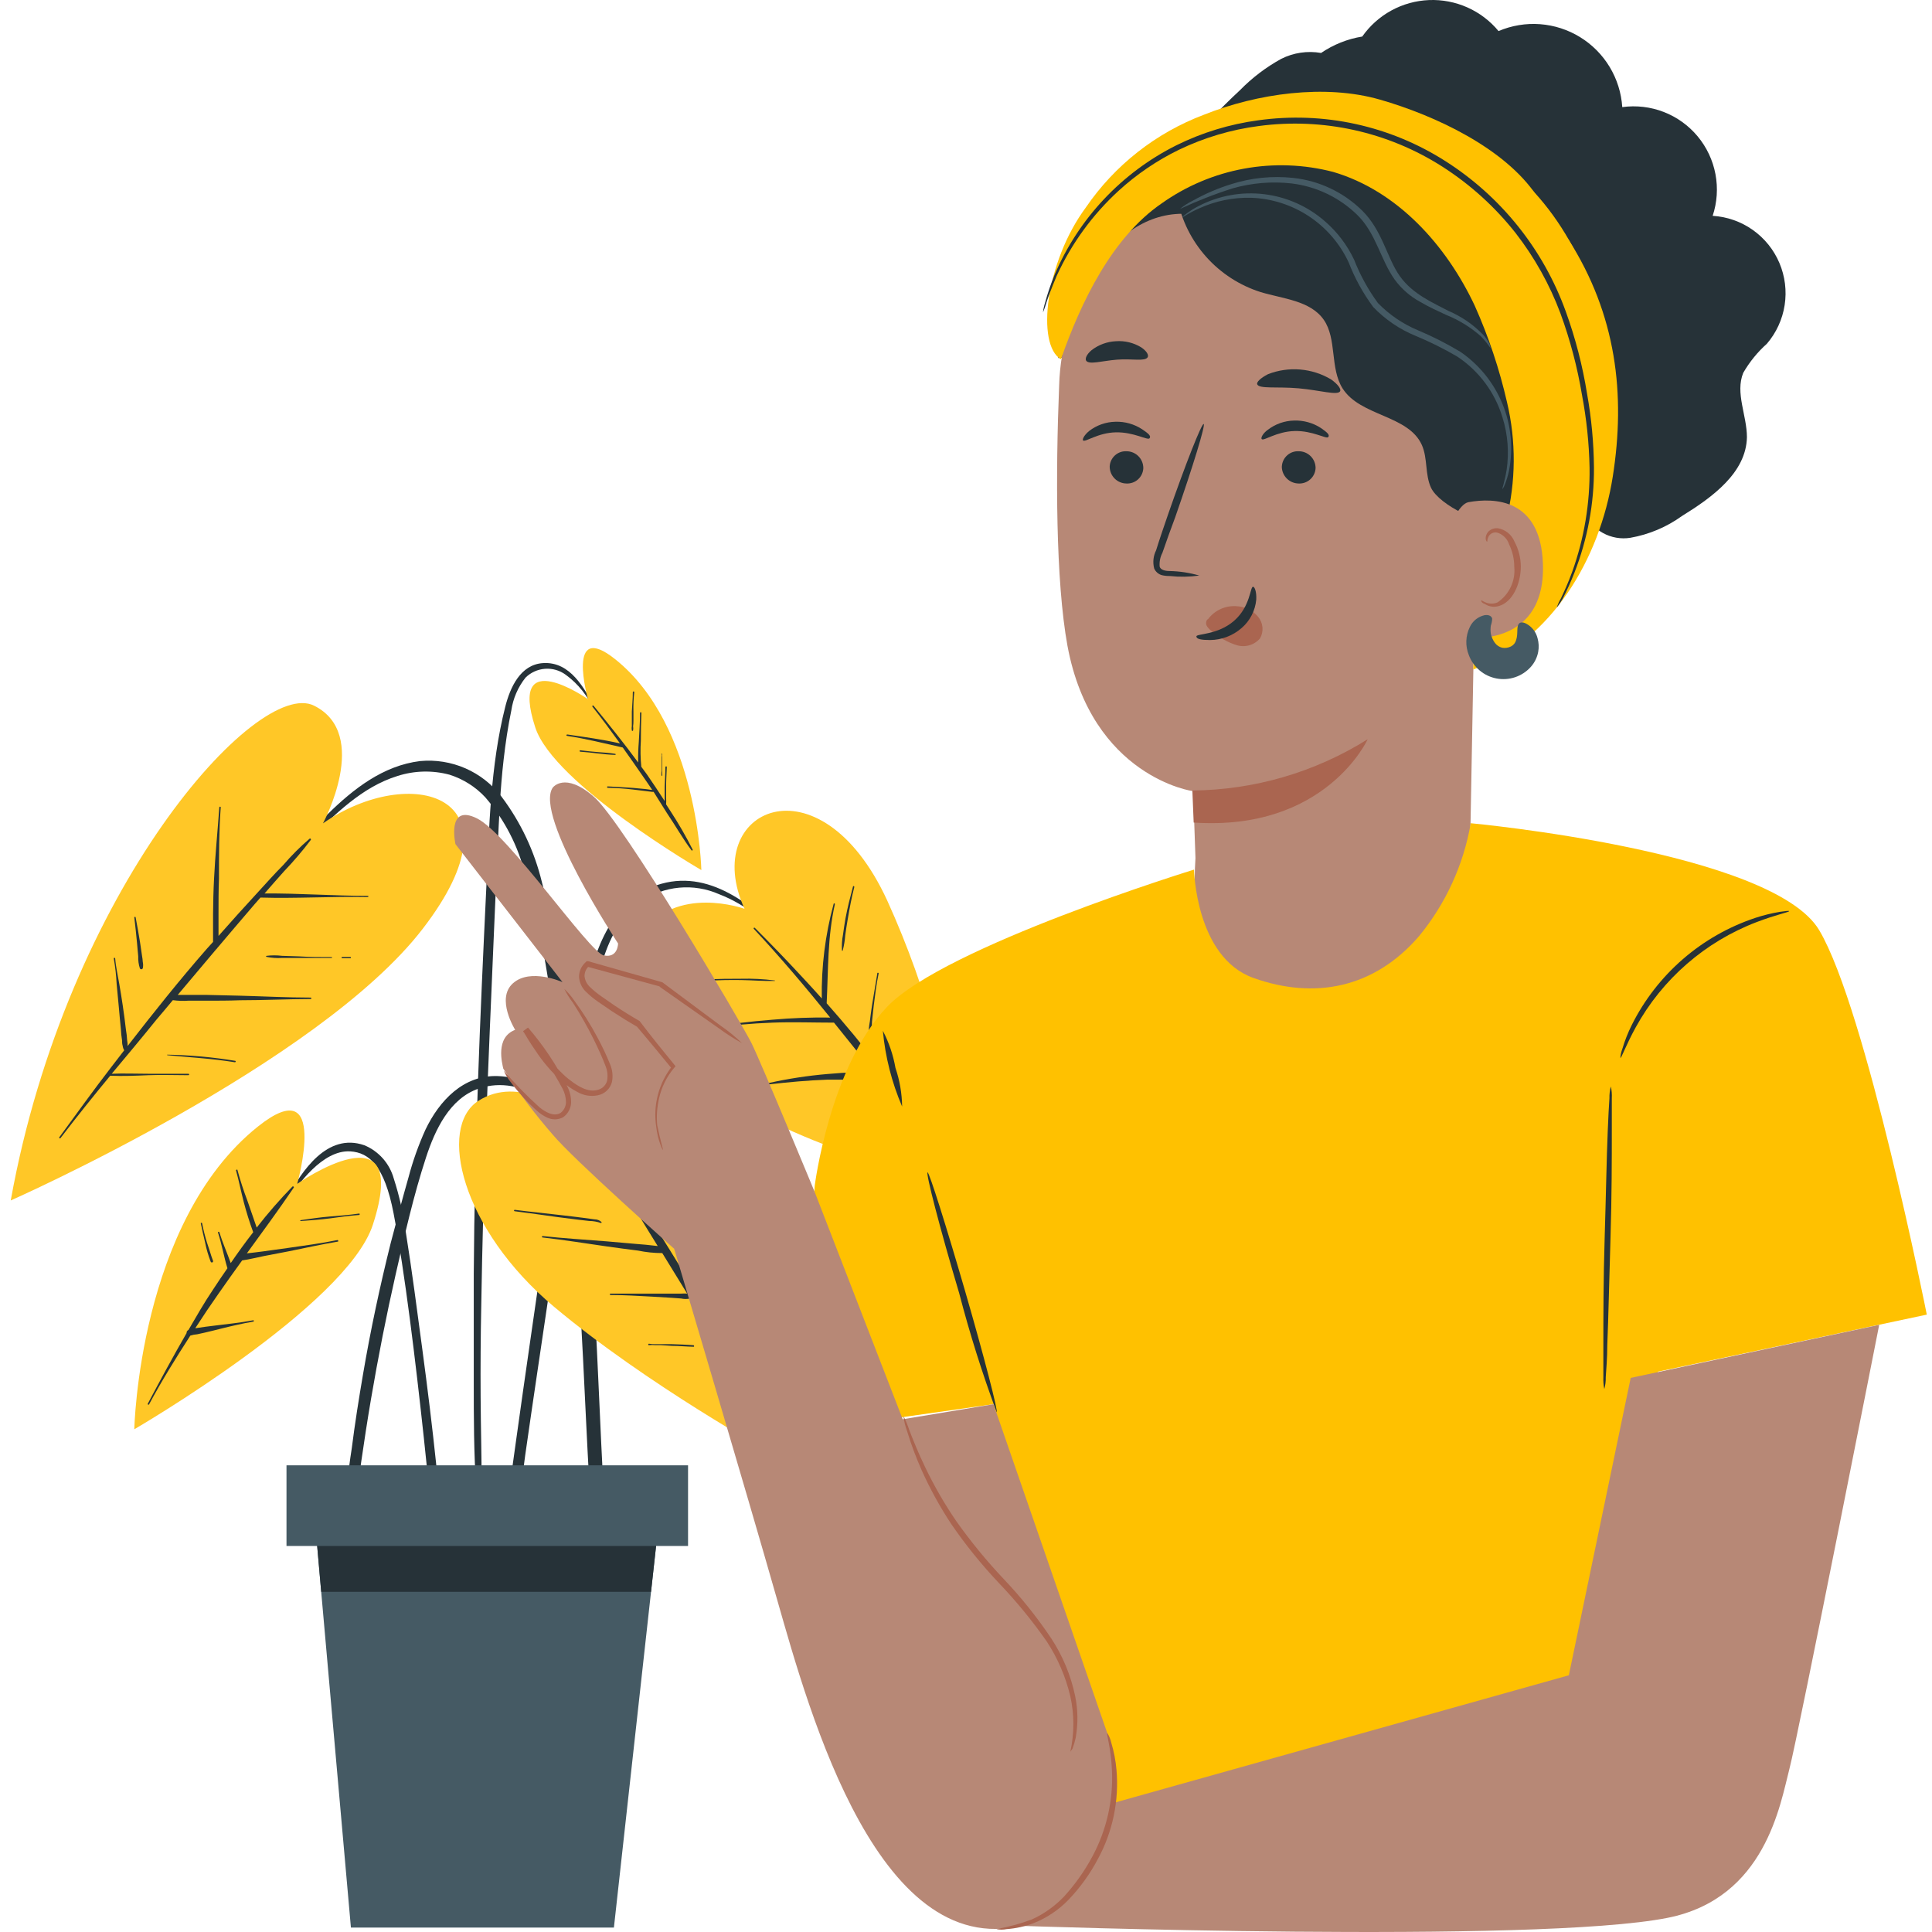 <svg width="180" height="180" viewBox="0 0 180 180" fill="none" xmlns="http://www.w3.org/2000/svg">
<path d="M73.688 87.83C70.53 84.738 66.448 80.998 61.628 82.336C57.081 83.591 55.344 88.545 54.529 92.676C53.482 97.995 52.667 103.373 51.828 108.734C50.988 114.095 50.166 119.54 49.392 124.984C48.949 128.043 48.514 131.104 48.087 134.169C47.871 135.698 47.664 137.227 47.447 138.757C47.231 140.286 46.99 141.757 46.907 143.279C46.913 143.379 46.954 143.474 47.023 143.546C47.092 143.619 47.184 143.665 47.284 143.676C47.384 143.687 47.484 143.662 47.567 143.606C47.651 143.55 47.711 143.466 47.738 143.37C48.32 140.818 48.57 138.158 48.935 135.565C49.301 132.972 49.692 130.354 50.074 127.752C50.833 122.576 51.606 117.401 52.393 112.225C53.181 107.05 53.984 101.877 54.803 96.707C55.51 92.327 55.834 86.882 59.724 83.99C60.776 83.265 61.996 82.823 63.268 82.703C64.539 82.584 65.82 82.792 66.989 83.308C69.549 84.281 71.594 86.118 73.588 87.93C73.663 87.988 73.763 87.888 73.688 87.83Z" fill="#263238"/>
<path d="M69.365 84.671C69.365 84.671 62.915 82.344 59.731 87.057C56.548 91.77 60.355 103.747 89.737 110.505C88.876 101.307 86.485 92.317 82.664 83.907C76.363 70.209 65.142 75.404 69.365 84.671Z" fill="#FFC727"/>
<path d="M88.051 108.568C87.602 107.746 87.108 106.95 86.571 106.182C86.081 105.426 85.582 104.678 85.083 103.922C84.701 103.356 84.319 102.8 83.928 102.259C83.956 102.119 83.975 101.978 83.986 101.835L84.086 101.079C84.152 100.522 84.236 99.974 84.319 99.417C84.402 98.86 84.493 98.319 84.593 97.754C84.663 97.166 84.794 96.587 84.984 96.025C84.984 95.934 84.859 95.892 84.85 96.025C84.779 96.334 84.684 96.637 84.568 96.931C84.493 97.181 84.435 97.43 84.368 97.679C84.227 98.236 84.086 98.793 83.961 99.342C83.837 99.89 83.753 100.372 83.662 100.896C83.62 101.145 83.579 101.403 83.546 101.653C83.022 100.904 82.49 100.165 81.941 99.442C80.379 97.38 78.725 95.402 77.021 93.474V93.424C77.17 90.332 77.096 87.281 77.785 84.239C77.785 84.156 77.677 84.114 77.661 84.239C76.886 87.102 76.517 90.059 76.564 93.025C75.948 92.335 75.333 91.662 74.702 90.988C73.272 89.442 71.815 87.93 70.33 86.45C70.324 86.444 70.316 86.438 70.308 86.434C70.3 86.431 70.292 86.429 70.283 86.428C70.265 86.427 70.247 86.434 70.234 86.446C70.221 86.458 70.213 86.475 70.212 86.493C70.211 86.511 70.218 86.528 70.23 86.541C72.724 89.201 75.059 91.978 77.345 94.803C75.553 94.778 73.761 94.845 71.975 95.003C69.981 95.153 68.002 95.41 66.024 95.685C65.941 95.685 65.966 95.826 66.024 95.809C67.994 95.528 69.978 95.351 71.967 95.277C73.887 95.203 75.791 95.277 77.702 95.277C78.941 96.815 80.196 98.361 81.376 99.915H79.747C78.858 99.915 77.96 99.99 77.071 100.065C75.248 100.221 73.437 100.499 71.651 100.896C71.634 100.896 71.617 100.903 71.604 100.916C71.592 100.928 71.585 100.945 71.585 100.963C71.585 100.98 71.592 100.997 71.604 101.01C71.617 101.022 71.634 101.029 71.651 101.029V101.029C73.455 100.821 75.259 100.655 77.079 100.589H81.027C81.276 100.619 81.528 100.596 81.767 100.522C82.565 101.547 83.354 102.575 84.136 103.606C84.759 104.437 85.374 105.268 85.981 106.099C86.588 106.931 87.153 107.886 87.843 108.684C87.858 108.712 87.884 108.732 87.914 108.741C87.945 108.749 87.977 108.746 88.005 108.73C88.032 108.715 88.053 108.689 88.061 108.659C88.07 108.628 88.066 108.596 88.051 108.568V108.568Z" fill="#263238"/>
<path d="M72.174 91.346C71.132 91.214 70.082 91.161 69.032 91.188C67.985 91.188 66.938 91.188 65.89 91.263C65.874 91.257 65.856 91.258 65.841 91.266C65.826 91.273 65.814 91.286 65.807 91.302C65.802 91.318 65.803 91.335 65.81 91.351C65.817 91.367 65.83 91.379 65.846 91.385C65.861 91.391 65.878 91.391 65.893 91.385C66.957 91.31 68.021 91.293 69.085 91.31C70.148 91.327 71.138 91.418 72.168 91.393C72.207 91.396 72.216 91.346 72.174 91.346Z" fill="#263238"/>
<path d="M81.401 93.715C81.526 92.709 81.651 91.703 81.858 90.714C81.865 90.698 81.864 90.679 81.857 90.663C81.849 90.647 81.836 90.635 81.819 90.629C81.803 90.622 81.784 90.623 81.769 90.63C81.752 90.638 81.74 90.651 81.734 90.668C81.728 90.683 81.728 90.699 81.734 90.714C81.584 91.695 81.393 92.676 81.243 93.665C81.169 94.163 81.102 94.654 81.044 95.153C80.957 95.616 80.915 96.086 80.919 96.557C80.919 96.641 81.069 96.649 81.094 96.557C81.186 96.097 81.236 95.63 81.243 95.161C81.293 94.662 81.343 94.189 81.401 93.715Z" fill="#263238"/>
<path d="M79.473 82.593C79.216 83.566 78.958 84.555 78.775 85.552C78.684 86.059 78.609 86.566 78.542 87.073C78.447 87.561 78.414 88.058 78.443 88.553C78.443 88.594 78.509 88.594 78.517 88.553C78.636 88.09 78.714 87.617 78.75 87.14C78.817 86.65 78.891 86.159 78.975 85.677C79.149 84.655 79.332 83.641 79.598 82.627C79.581 82.56 79.49 82.51 79.473 82.593Z" fill="#263238"/>
<path d="M41.204 142.19C41.044 140.338 40.864 138.49 40.664 136.646C40.282 132.98 39.833 129.331 39.343 125.682C38.852 122.033 38.387 118.401 37.805 114.777C37.584 113.084 37.208 111.415 36.683 109.79C36.49 109.1 36.143 108.463 35.668 107.928C35.192 107.392 34.602 106.972 33.94 106.698C30.482 105.501 28.122 109.092 26.75 111.627C26.709 111.702 26.825 111.76 26.866 111.693C27.698 110.488 30.017 107.113 32.635 107.271C34.405 107.379 35.818 108.626 36.666 113.031C38.769 123.995 40.672 146.279 40.897 147.7C41.013 148.473 41.562 148.44 41.562 147.609C41.578 145.822 41.346 144.002 41.204 142.19Z" fill="#263238"/>
<path d="M27.69 110.297C27.69 110.297 30.707 99.624 24.025 104.961C12.912 113.846 12.513 133.163 12.513 133.163C12.513 133.163 32.278 121.676 34.739 114.104C38.404 102.825 27.69 110.297 27.69 110.297Z" fill="#FFC727"/>
<path d="M31.43 115.534C29.875 115.849 28.304 116.057 26.733 116.282L24.514 116.589C24.015 116.664 23.508 116.706 23.001 116.772C24.473 114.744 25.96 112.724 27.365 110.654C27.423 110.571 27.299 110.488 27.24 110.555C26.062 111.764 24.952 113.037 23.916 114.37L23.059 111.893C22.698 110.945 22.384 109.98 22.12 109C22.12 108.917 21.971 109 21.987 109.042C22.262 110.014 22.453 111.012 22.71 111.993C22.968 112.973 23.251 113.879 23.591 114.802C22.86 115.741 22.17 116.697 21.497 117.678C21.156 116.714 20.732 115.775 20.433 114.794C20.426 114.78 20.413 114.769 20.399 114.763C20.384 114.757 20.368 114.756 20.353 114.761C20.338 114.766 20.325 114.776 20.317 114.79C20.309 114.804 20.306 114.82 20.308 114.835C20.666 115.916 20.849 117.046 21.189 118.16C20.732 118.825 20.275 119.482 19.843 120.155C19.012 121.385 18.297 122.649 17.557 123.912C17.5 123.935 17.453 123.976 17.421 124.028C17.39 124.081 17.376 124.142 17.382 124.203C16.136 126.364 14.947 128.558 13.775 130.769C13.77 130.777 13.766 130.786 13.764 130.795C13.762 130.804 13.762 130.814 13.764 130.823C13.766 130.832 13.77 130.841 13.776 130.848C13.781 130.856 13.789 130.862 13.797 130.867C13.805 130.871 13.814 130.874 13.823 130.875C13.832 130.876 13.842 130.875 13.851 130.872C13.86 130.869 13.868 130.865 13.875 130.858C13.882 130.852 13.888 130.844 13.891 130.836C15.063 128.65 16.385 126.522 17.732 124.436C17.942 124.368 18.159 124.326 18.38 124.311L19.061 124.161C19.577 124.045 20.084 123.912 20.591 123.787C21.588 123.538 22.586 123.305 23.6 123.131C23.683 123.131 23.65 122.989 23.6 123.006C22.403 123.23 21.198 123.363 19.992 123.505C19.419 123.571 18.854 123.646 18.28 123.737H18.197C18.912 122.629 19.632 121.56 20.358 120.529C21.081 119.482 21.821 118.459 22.561 117.429C23.242 117.337 23.924 117.154 24.605 117.021L26.899 116.581C28.429 116.273 29.95 115.933 31.488 115.675C31.546 115.65 31.513 115.517 31.43 115.534Z" fill="#263238"/>
<path d="M19.553 116.589C19.453 116.306 19.37 116.015 19.279 115.758C19.099 115.17 18.949 114.574 18.83 113.971C18.83 113.887 18.68 113.929 18.705 113.971C18.83 114.569 18.971 115.176 19.112 115.774C19.233 116.378 19.406 116.97 19.628 117.545C19.638 117.573 19.658 117.596 19.685 117.61C19.712 117.624 19.742 117.626 19.771 117.618C19.8 117.609 19.825 117.59 19.84 117.564C19.855 117.538 19.859 117.507 19.852 117.478V117.478C19.736 117.187 19.644 116.88 19.553 116.589Z" fill="#263238"/>
<path d="M33.45 113.065C32.553 113.198 31.638 113.264 30.732 113.339C29.826 113.414 28.92 113.547 28.014 113.68C28.003 113.68 27.993 113.684 27.985 113.692C27.977 113.7 27.973 113.71 27.973 113.721C27.973 113.733 27.977 113.743 27.985 113.751C27.993 113.759 28.003 113.763 28.014 113.763C28.928 113.697 29.834 113.63 30.741 113.514C31.646 113.397 32.544 113.256 33.45 113.198C33.542 113.19 33.533 113.048 33.45 113.065Z" fill="#263238"/>
<path d="M55.75 128.683C55.401 120.828 54.919 112.982 54.088 105.16C53.697 101.262 53.257 97.364 52.708 93.523C52.228 89.701 51.487 85.915 50.489 82.194C49.794 79.311 48.515 76.601 46.732 74.232C45.852 73.078 44.693 72.167 43.364 71.585C42.035 71.004 40.579 70.77 39.135 70.907C35.694 71.331 32.926 73.5 30.532 75.852C27.847 78.496 25.387 81.371 22.893 84.164L21.023 86.325C20.965 86.384 21.023 86.475 21.123 86.417C23.55 83.613 26.085 80.909 28.728 78.304C31.172 75.911 33.715 73.317 37.04 72.295C38.611 71.791 40.293 71.751 41.886 72.179C43.157 72.581 44.302 73.305 45.211 74.281C47.017 76.37 48.297 78.861 48.943 81.546C51.062 88.769 51.819 96.341 52.6 103.797C53.381 111.253 53.938 118.966 54.321 126.572C54.703 134.177 55.002 141.882 55.734 149.504C55.825 150.452 55.95 151.383 56.066 152.322C56.149 152.954 57.13 152.954 57.072 152.322C56.465 144.459 56.108 136.579 55.75 128.683Z" fill="#263238"/>
<path d="M30.092 76.709C30.092 76.709 34.58 68.397 29.261 65.745C23.941 63.094 6.22 82.884 1 111.843C1 111.843 29.66 99.167 39.384 86.533C49.109 73.899 38.138 71.115 30.092 76.709Z" fill="#FFC727"/>
<path d="M34.306 83.466C31.081 83.466 27.872 83.217 24.647 83.242C25.254 82.552 25.853 81.853 26.468 81.172C27.356 80.247 28.189 79.27 28.961 78.246C29.003 78.18 28.903 78.08 28.845 78.138C27.969 78.889 27.152 79.706 26.401 80.582C25.57 81.413 24.797 82.294 23.999 83.158C22.769 84.488 21.555 85.843 20.358 87.198V85.145C20.358 84.048 20.358 82.959 20.4 81.87C20.4 79.651 20.4 77.423 20.566 75.221C20.566 75.129 20.442 75.137 20.433 75.221C20.275 77.44 20.051 79.651 19.943 81.87C19.885 82.959 19.86 84.056 19.851 85.145V87.755L19.278 88.387C16.709 91.321 14.291 94.363 11.889 97.455C11.896 97.282 11.882 97.109 11.847 96.939C11.829 96.597 11.79 96.255 11.731 95.917C11.648 95.177 11.548 94.446 11.44 93.706C11.332 92.966 11.224 92.326 11.107 91.636C10.991 90.947 10.791 90.082 10.733 89.301C10.733 89.283 10.726 89.266 10.714 89.254C10.701 89.241 10.684 89.234 10.667 89.234C10.649 89.234 10.632 89.241 10.62 89.254C10.607 89.266 10.6 89.283 10.6 89.301C10.739 90.081 10.828 90.87 10.866 91.662L11.066 93.789C11.132 94.496 11.19 95.202 11.265 95.917C11.281 96.257 11.317 96.596 11.373 96.931C11.364 97.105 11.383 97.279 11.431 97.447C11.449 97.591 11.497 97.73 11.573 97.854L10.343 99.45C8.68 101.602 7.126 103.78 5.53 105.95C5.48 106.016 5.572 106.108 5.63 106.041C7.134 104.071 8.688 102.134 10.268 100.223C11.448 100.273 12.645 100.223 13.825 100.173C15.006 100.123 16.319 100.173 17.557 100.173C17.575 100.173 17.592 100.166 17.604 100.153C17.617 100.141 17.624 100.124 17.624 100.106C17.624 100.089 17.617 100.072 17.604 100.059C17.592 100.047 17.575 100.04 17.557 100.04H13.834C12.603 100.04 11.548 99.99 10.409 100.04C11.797 98.377 13.194 96.715 14.565 95.011C15.08 94.404 15.596 93.798 16.103 93.183C16.579 93.249 17.061 93.266 17.541 93.232H19.203C20.267 93.232 21.323 93.232 22.378 93.191C24.564 93.191 26.759 93.083 28.945 93.075C28.962 93.075 28.979 93.067 28.992 93.055C29.004 93.043 29.011 93.026 29.011 93.008C29.011 92.99 29.004 92.973 28.992 92.961C28.979 92.948 28.962 92.942 28.945 92.942C26.759 92.942 24.573 92.825 22.378 92.767L19.203 92.692H16.56C17.765 91.263 18.962 89.833 20.167 88.412C20.183 88.405 20.198 88.395 20.209 88.382C20.221 88.369 20.229 88.353 20.234 88.337C21.414 86.949 22.586 85.561 23.775 84.181L24.265 83.624C27.59 83.724 30.915 83.507 34.239 83.574C34.253 83.577 34.267 83.576 34.281 83.571C34.294 83.566 34.305 83.556 34.312 83.544C34.32 83.532 34.323 83.518 34.322 83.504C34.321 83.49 34.315 83.477 34.306 83.466Z" fill="#263238"/>
<path d="M32.66 89.16H31.878C31.863 89.16 31.848 89.166 31.837 89.177C31.826 89.188 31.82 89.203 31.82 89.218C31.82 89.234 31.826 89.248 31.837 89.259C31.848 89.27 31.863 89.276 31.878 89.276H32.66C32.667 89.272 32.674 89.266 32.68 89.26C32.685 89.253 32.689 89.245 32.692 89.236C32.694 89.228 32.695 89.219 32.694 89.21C32.693 89.202 32.69 89.193 32.686 89.186C32.68 89.175 32.671 89.166 32.66 89.16V89.16Z" fill="#263238"/>
<path d="M30.922 89.168C29.892 89.168 28.861 89.168 27.83 89.102L26.276 89.052C25.798 88.993 25.316 88.993 24.838 89.052C24.825 89.052 24.812 89.057 24.803 89.066C24.793 89.076 24.788 89.088 24.788 89.102C24.788 89.115 24.793 89.127 24.803 89.137C24.812 89.146 24.825 89.151 24.838 89.151C25.311 89.247 25.794 89.281 26.276 89.251H30.914C30.925 89.24 30.931 89.226 30.933 89.211C30.934 89.196 30.931 89.181 30.922 89.168V89.168Z" fill="#263238"/>
<path d="M21.913 98.835C19.818 98.49 17.701 98.298 15.579 98.261V98.311C17.682 98.511 19.793 98.627 21.88 98.968C21.963 98.976 21.996 98.851 21.913 98.835Z" fill="#263238"/>
<path d="M13.302 89.617C13.292 89.433 13.27 89.249 13.235 89.068C13.177 88.653 13.119 88.237 13.052 87.821C12.928 87.04 12.786 86.25 12.637 85.469C12.637 85.394 12.504 85.419 12.512 85.469C12.612 86.3 12.695 87.09 12.77 87.896C12.811 88.295 12.836 88.727 12.878 89.093C12.863 89.479 12.916 89.865 13.036 90.232C13.046 90.249 13.059 90.263 13.075 90.275C13.091 90.287 13.108 90.296 13.127 90.301C13.147 90.305 13.166 90.306 13.186 90.304C13.205 90.301 13.224 90.294 13.241 90.284C13.258 90.274 13.273 90.26 13.285 90.244C13.297 90.228 13.306 90.21 13.31 90.19C13.345 90 13.343 89.805 13.302 89.617Z" fill="#263238"/>
<path d="M55.476 66.044C54.454 64.141 53.149 61.614 50.589 61.78C48.477 61.913 47.522 64.066 47.073 65.853C45.676 71.364 45.577 77.182 45.302 82.834C44.729 94.778 44.214 106.731 44.139 118.692V128.666C44.139 131.991 44.139 135.449 44.38 138.823C44.38 138.889 44.406 138.953 44.453 139C44.499 139.046 44.563 139.073 44.629 139.073C44.695 139.073 44.759 139.046 44.805 139C44.852 138.953 44.878 138.889 44.878 138.823C44.878 135.939 44.795 133.005 44.779 130.154C44.762 127.303 44.779 124.502 44.837 121.684C44.931 115.966 45.083 110.252 45.294 104.545C45.502 98.86 45.751 93.191 45.992 87.514C46.117 84.671 46.233 81.837 46.366 79.002C46.499 76.168 46.607 73.5 46.923 70.765C47.098 69.236 47.322 67.707 47.638 66.194C47.801 65.076 48.257 64.02 48.96 63.135C49.449 62.653 50.094 62.36 50.779 62.31C51.465 62.259 52.145 62.455 52.7 62.861C53.867 63.71 54.783 64.859 55.351 66.186C55.385 66.178 55.414 66.16 55.437 66.135C55.459 66.11 55.473 66.078 55.476 66.044V66.044Z" fill="#263238"/>
<path d="M54.779 65.139C54.779 65.139 52.676 57.708 57.322 61.423C65.069 67.607 65.343 81.064 65.343 81.064C65.343 81.064 51.579 73.068 49.867 67.765C47.315 59.935 54.779 65.139 54.779 65.139Z" fill="#FFC727"/>
<path d="M62.45 75.545L62.059 74.938C62.076 74.728 62.076 74.517 62.059 74.306V73.342C62.059 72.719 62.101 72.087 62.126 71.464C62.126 71.372 62.001 71.381 61.993 71.464C61.993 72.079 61.943 72.694 61.926 73.309V74.63C61.386 73.799 60.837 72.968 60.264 72.137L59.749 71.439C59.668 70.632 59.654 69.82 59.707 69.012C59.707 68.147 59.724 67.283 59.757 66.418C59.757 66.41 59.755 66.402 59.752 66.394C59.749 66.387 59.744 66.38 59.739 66.374C59.733 66.368 59.726 66.364 59.718 66.361C59.711 66.358 59.703 66.356 59.694 66.356C59.686 66.356 59.678 66.358 59.671 66.361C59.663 66.364 59.656 66.368 59.651 66.374C59.645 66.38 59.64 66.387 59.637 66.394C59.634 66.402 59.632 66.41 59.632 66.418C59.632 67.324 59.557 68.222 59.516 69.12C59.463 69.758 59.444 70.399 59.458 71.04C58.128 69.228 56.723 67.491 55.302 65.753C55.291 65.739 55.274 65.73 55.257 65.727C55.239 65.725 55.22 65.73 55.206 65.741C55.192 65.752 55.182 65.768 55.18 65.786C55.178 65.804 55.183 65.822 55.194 65.837C56.083 66.959 56.931 68.106 57.762 69.261C56.1 68.887 54.495 68.671 52.85 68.43C52.758 68.43 52.733 68.546 52.85 68.563C54.587 68.82 56.299 69.261 58.02 69.643C58.685 70.574 59.333 71.505 59.981 72.445C60.247 72.819 60.505 73.209 60.763 73.591H60.688L60.156 73.517L59.009 73.409C58.178 73.35 57.421 73.309 56.623 73.267C56.54 73.267 56.54 73.392 56.623 73.4C57.407 73.411 58.189 73.464 58.967 73.558L60.197 73.708L60.738 73.774H60.896L62.126 75.736C62.907 76.883 63.597 78.121 64.428 79.227C64.435 79.233 64.442 79.237 64.451 79.24C64.459 79.243 64.468 79.244 64.477 79.243C64.485 79.243 64.494 79.24 64.502 79.236C64.509 79.232 64.516 79.227 64.522 79.22C64.529 79.212 64.534 79.203 64.536 79.192C64.539 79.182 64.539 79.171 64.536 79.16C63.909 77.917 63.212 76.71 62.45 75.545V75.545Z" fill="#263238"/>
<path d="M59.017 67.15V66.319C59 65.711 59.025 65.103 59.092 64.498C59.093 64.489 59.093 64.479 59.09 64.469C59.087 64.46 59.083 64.451 59.077 64.444C59.07 64.437 59.062 64.431 59.053 64.427C59.045 64.422 59.035 64.42 59.025 64.42C59.016 64.42 59.006 64.422 58.997 64.427C58.988 64.431 58.98 64.437 58.974 64.444C58.968 64.451 58.963 64.46 58.961 64.469C58.958 64.479 58.957 64.489 58.959 64.498C58.959 65.097 58.892 65.704 58.867 66.302V67.624C58.842 67.766 58.842 67.913 58.867 68.056C58.867 68.114 58.959 68.106 58.984 68.056C59.005 67.926 59.005 67.794 58.984 67.665C59.009 67.495 59.02 67.322 59.017 67.15V67.15Z" fill="#263238"/>
<path d="M57.322 70.234C56.806 70.142 56.283 70.117 55.767 70.076C55.252 70.034 54.629 69.976 54.064 69.901C54.046 69.901 54.029 69.908 54.017 69.921C54.004 69.933 53.997 69.95 53.997 69.968C53.997 69.985 54.004 70.002 54.017 70.015C54.029 70.027 54.046 70.034 54.064 70.034V70.034C55.152 70.101 56.233 70.3 57.322 70.333C57.363 70.333 57.38 70.242 57.322 70.234Z" fill="#263238"/>
<path d="M61.643 70.275C61.685 70.333 61.643 70.491 61.643 70.557V71.838C61.61 71.988 61.61 72.144 61.643 72.295H61.693C61.71 72.224 61.71 72.15 61.693 72.079V70.275C61.693 70.217 61.552 70.15 61.643 70.275Z" fill="#263238"/>
<path d="M55.791 105.709C52.891 103.531 50.289 100.406 46.399 100.256C43.182 100.131 40.93 102.55 39.641 105.243C38.992 106.676 38.464 108.161 38.062 109.682C37.48 111.718 36.94 113.763 36.4 115.816C35.394 119.856 34.521 123.928 33.823 128.034C33.432 130.32 33.067 132.614 32.776 134.917C32.406 137.25 32.181 139.604 32.102 141.965C32.108 142.051 32.143 142.131 32.202 142.194C32.261 142.256 32.34 142.295 32.425 142.305C32.51 142.315 32.596 142.295 32.668 142.248C32.739 142.201 32.792 142.13 32.817 142.048C33.208 140.12 33.374 138.133 33.648 136.23C33.923 134.327 34.23 132.315 34.563 130.362C35.228 126.464 35.992 122.574 36.865 118.725C37.696 115.085 38.528 111.386 39.691 107.837C40.523 105.293 41.886 102.326 44.629 101.411C48.785 100.023 52.608 103.556 55.667 105.85C55.767 105.858 55.858 105.759 55.791 105.709Z" fill="#263238"/>
<path d="M52.792 103.631C52.792 103.631 50.124 96.009 53.989 94.488C59.807 92.243 74.918 109.299 71.951 135.44C71.951 135.44 60.248 128.99 51.611 121.742C42.975 114.494 40.756 105.019 44.563 102.567C48.37 100.115 52.792 103.631 52.792 103.631Z" fill="#FFC727"/>
<path d="M70.205 129.863C69.8 128.951 69.328 128.07 68.792 127.228C68.302 126.331 67.803 125.441 67.288 124.56C66.274 122.84 65.276 121.111 64.245 119.407C64.079 119.133 63.913 118.858 63.738 118.576C63.749 118.471 63.771 118.368 63.805 118.268L63.98 117.512C64.104 116.947 64.204 116.373 64.312 115.8C64.52 114.686 64.719 113.547 65.019 112.475C65.019 112.457 65.011 112.44 64.999 112.428C64.987 112.415 64.97 112.408 64.952 112.408C64.934 112.408 64.917 112.415 64.905 112.428C64.892 112.44 64.885 112.457 64.885 112.475C64.644 113.597 64.295 114.694 63.963 115.8C63.805 116.34 63.63 116.872 63.489 117.42L63.339 117.977C62.093 115.941 60.846 113.913 59.466 111.951C59.553 111.683 59.597 111.402 59.599 111.12C59.641 110.738 59.691 110.355 59.732 109.973C59.832 109.142 59.932 108.252 60.056 107.396C60.276 105.719 60.584 104.054 60.979 102.409C60.979 102.326 60.871 102.301 60.846 102.409C60.43 104.072 60.015 105.734 59.666 107.396C59.508 108.227 59.366 109.059 59.258 109.89C59.2 110.305 59.159 110.721 59.117 111.128L59.067 111.511C58.643 110.912 58.236 110.322 57.787 109.74C56.449 107.986 55.069 106.266 53.673 104.562C53.614 104.495 53.507 104.562 53.565 104.637C55.956 107.698 58.152 110.907 60.139 114.245L61.278 116.091L60.904 116.049C60.414 115.982 59.915 115.949 59.425 115.908L56.474 115.65C54.504 115.492 52.526 115.376 50.556 115.16C50.538 115.16 50.521 115.167 50.509 115.179C50.496 115.192 50.489 115.208 50.489 115.226C50.489 115.244 50.496 115.261 50.509 115.273C50.521 115.286 50.538 115.293 50.556 115.293C52.542 115.517 54.529 115.841 56.515 116.124C57.488 116.265 58.469 116.39 59.441 116.514C60.185 116.669 60.942 116.747 61.702 116.747L64.021 120.521C63.847 120.508 63.672 120.508 63.497 120.521H56.873C56.79 120.521 56.806 120.654 56.873 120.654C58.161 120.654 59.441 120.737 60.721 120.803L62.55 120.911L63.464 120.978C63.738 121.04 64.022 121.04 64.295 120.978L66.273 124.195C66.872 125.175 67.487 126.165 68.111 127.137C68.698 128.179 69.362 129.177 70.097 130.121C70.114 130.128 70.132 130.132 70.15 130.132C70.169 130.132 70.187 130.128 70.204 130.122C70.221 130.115 70.236 130.104 70.249 130.091C70.262 130.079 70.273 130.063 70.28 130.046C70.287 130.029 70.291 130.011 70.291 129.993C70.291 129.974 70.287 129.956 70.28 129.939C70.273 129.922 70.263 129.907 70.25 129.894C70.237 129.881 70.222 129.87 70.205 129.863V129.863Z" fill="#263238"/>
<path d="M64.619 108.734C64.504 109.577 64.329 110.41 64.096 111.228C63.88 112.059 63.63 112.89 63.356 113.721C63.347 113.742 63.347 113.764 63.356 113.785C63.364 113.805 63.38 113.822 63.401 113.83C63.421 113.839 63.444 113.839 63.465 113.83C63.485 113.822 63.501 113.806 63.51 113.785L63.514 113.771C63.769 112.951 64.002 112.12 64.212 111.277C64.412 110.446 64.545 109.615 64.752 108.784C64.777 108.676 64.619 108.651 64.619 108.734Z" fill="#263238"/>
<path d="M56.033 113.846C55.858 113.688 55.629 113.602 55.393 113.605L54.288 113.455C53.606 113.364 52.916 113.289 52.227 113.206C50.805 113.04 49.376 112.898 47.954 112.716C47.937 112.716 47.92 112.723 47.907 112.735C47.895 112.748 47.888 112.764 47.888 112.782C47.888 112.8 47.895 112.817 47.907 112.829C47.92 112.842 47.937 112.849 47.954 112.849C49.301 113.015 50.639 113.214 51.977 113.397L53.955 113.647L54.903 113.755C55.274 113.759 55.642 113.823 55.992 113.946C56.003 113.946 56.015 113.943 56.025 113.936C56.034 113.93 56.042 113.921 56.046 113.91C56.051 113.899 56.052 113.887 56.05 113.876C56.047 113.865 56.042 113.854 56.033 113.846Z" fill="#263238"/>
<path d="M64.619 125.333C63.946 125.275 63.273 125.258 62.599 125.233H61.087C60.878 125.24 60.669 125.226 60.463 125.192C60.372 125.192 60.364 125.342 60.463 125.325C60.662 125.304 60.863 125.304 61.062 125.325H61.594L62.616 125.391C63.289 125.391 63.971 125.466 64.644 125.474C64.677 125.483 64.686 125.342 64.619 125.333Z" fill="#263238"/>
<path d="M68.775 122.416C68.85 122.033 68.925 121.643 68.992 121.26C69.133 120.512 69.266 119.756 69.407 119C69.407 118.917 69.299 118.9 69.274 119C69.108 119.731 68.95 120.463 68.784 121.194C68.701 121.568 68.618 121.934 68.543 122.299C68.501 122.466 68.468 122.64 68.435 122.806C68.379 122.981 68.359 123.165 68.376 123.347C68.376 123.413 68.476 123.463 68.518 123.397C68.664 123.089 68.752 122.756 68.775 122.416Z" fill="#263238"/>
<path d="M29.111 139.04L29.926 148.307L32.694 179.585H57.197L60.655 148.307L61.677 139.04H29.111Z" fill="#455A64"/>
<path d="M29.111 139.04L29.926 148.307H60.655L61.677 139.04H29.111Z" fill="#263238"/>
<path d="M64.104 136.521H26.692V144.035H64.104V136.521Z" fill="#455A64"/>
<path d="M164.619 32.023C165.494 31.002 166.066 29.756 166.272 28.427C166.478 27.098 166.308 25.738 165.783 24.5C165.258 23.262 164.398 22.195 163.299 21.42C162.201 20.644 160.907 20.19 159.565 20.109C159.98 18.858 160.07 17.522 159.825 16.226C159.581 14.931 159.01 13.719 158.167 12.705C157.324 11.691 156.237 10.909 155.008 10.432C153.779 9.956 152.449 9.8 151.143 9.98C151.056 8.658 150.654 7.375 149.97 6.241C149.286 5.106 148.34 4.152 147.211 3.458C146.082 2.764 144.804 2.351 143.482 2.253C142.161 2.155 140.835 2.376 139.616 2.895C138.832 1.948 137.84 1.194 136.716 0.693C135.593 0.192 134.369 -0.043 133.14 0.006C131.911 0.056 130.71 0.388 129.63 0.978C128.551 1.567 127.622 2.398 126.916 3.405C125.541 3.628 124.233 4.151 123.082 4.934C121.813 4.713 120.507 4.907 119.358 5.489C117.944 6.268 116.653 7.25 115.524 8.404C113.606 10.199 111.59 12.117 110.913 14.654C110.148 17.48 111.157 20.716 109.727 23.276C109.031 24.193 108.416 25.169 107.887 26.191C107.167 28.253 108.563 30.469 108.397 32.652C108.231 34.835 106.313 36.964 106.546 39.302C106.71 40.124 107.041 40.904 107.52 41.592C107.998 42.28 108.614 42.862 109.328 43.302C110.758 44.176 112.091 45.197 113.307 46.35C114.194 47.358 114.759 48.567 115.634 49.619C116.917 51.025 118.688 51.89 120.585 52.038C122.483 52.186 124.366 51.607 125.852 50.417C126.868 51.188 128.055 51.706 129.311 51.925C130.568 52.145 131.86 52.061 133.078 51.681C135.508 50.904 137.795 49.736 139.849 48.223C140.309 48.843 140.916 49.339 141.616 49.666C142.316 49.992 143.086 50.138 143.857 50.09C144.628 50.043 145.375 49.804 146.03 49.395C146.684 48.985 147.227 48.419 147.607 47.746C147.957 48.559 148.568 49.231 149.342 49.658C150.117 50.086 151.011 50.243 151.885 50.107C153.629 49.801 155.281 49.104 156.717 48.068C159.532 46.328 162.69 44.045 162.757 40.731C162.757 38.703 161.649 36.609 162.414 34.736C163 33.72 163.744 32.805 164.619 32.023V32.023Z" fill="#263238"/>
<path d="M101.792 18.813C103.487 16.448 105.657 14.463 108.162 12.984C110.668 11.505 113.454 10.565 116.344 10.224C124.379 8.861 133.311 10.224 139.839 15.101C145.823 19.533 149.148 26.948 150.079 34.373C150.401 36.989 149.614 39.505 148.882 42.031C147.751 44.965 145.656 47.426 142.942 49.013C140.604 50.243 139.617 49.456 137.655 47.717C136.53 46.555 135.655 45.174 135.084 43.66C132.248 37.465 129 31.326 124.223 26.461C119.446 21.596 112.919 18.115 106.103 18.326" fill="#FFC100"/>
<path d="M137.235 31.066C136.414 28.85 136.769 26.378 136.47 24.018C135.794 18.842 131.76 14.465 126.884 12.558C121.906 10.819 116.481 10.851 111.523 12.647C107.776 13.769 104.409 15.901 101.793 18.809C100.141 20.805 98.99 23.167 98.436 25.699C97.883 28.23 97.943 30.857 98.612 33.361L125.121 29.847C127.461 32.062 130.149 33.878 133.078 35.222C133.938 35.626 134.892 35.79 135.837 35.699C136.307 35.649 136.753 35.465 137.121 35.168C137.488 34.871 137.762 34.474 137.91 34.025C137.982 32.994 137.747 31.964 137.235 31.066V31.066Z" fill="#263238"/>
<path d="M110.868 19.943L133.898 25.141C134.975 25.224 135.982 25.709 136.719 26.499C137.456 27.289 137.869 28.327 137.877 29.407L136.957 79.401C136.91 82.81 135.742 86.109 133.632 88.787L131.415 91.603C130.244 93.092 128.721 94.266 126.982 95.019C125.243 95.772 123.345 96.08 121.457 95.915C119.57 95.75 117.753 95.117 116.171 94.074C114.59 93.031 113.293 91.61 112.398 89.94C112.175 89.523 112.004 89.08 111.888 88.621C111.795 88.257 111.729 87.887 111.689 87.513C111.322 85.008 111.218 82.471 111.379 79.943C111.213 75.511 111.169 73.66 111.169 73.704C111.169 73.748 101.726 72.385 99.454 60.172C98.347 54.098 98.347 44.091 98.679 35.901C98.877 28.51 103.51 19.345 110.868 19.943Z" fill="#B78876"/>
<path d="M103.388 43.494C103.393 43.904 103.559 44.295 103.849 44.585C104.138 44.875 104.53 45.04 104.94 45.046C105.335 45.069 105.724 44.934 106.02 44.67C106.316 44.407 106.495 44.036 106.519 43.641V43.583C106.513 43.175 106.347 42.784 106.057 42.496C105.767 42.209 105.376 42.046 104.967 42.043C104.572 42.02 104.183 42.155 103.887 42.419C103.591 42.682 103.411 43.051 103.388 43.447V43.494Z" fill="#263238"/>
<path d="M100.905 41.034C101.105 41.233 102.279 40.313 103.964 40.28C105.649 40.247 106.923 41.055 107.1 40.834C107.277 40.613 106.978 40.38 106.424 40.003C105.683 39.513 104.808 39.265 103.92 39.294C103.037 39.311 102.182 39.61 101.481 40.148C100.972 40.568 100.828 40.945 100.905 41.034Z" fill="#263238"/>
<path d="M119.424 43.494C119.432 43.905 119.6 44.296 119.892 44.586C120.183 44.875 120.576 45.04 120.986 45.046C121.386 45.067 121.777 44.928 122.074 44.66C122.371 44.393 122.549 44.018 122.57 43.619V43.583C122.564 43.173 122.397 42.781 122.104 42.493C121.812 42.205 121.418 42.043 121.007 42.043C120.612 42.02 120.223 42.155 119.927 42.419C119.631 42.682 119.452 43.051 119.428 43.447L119.424 43.494Z" fill="#263238"/>
<path d="M117.553 40.912C117.752 41.111 118.916 40.203 120.612 40.158C122.307 40.113 123.571 40.933 123.748 40.723C123.925 40.513 123.625 40.268 123.072 39.881C122.325 39.394 121.446 39.151 120.556 39.183C119.677 39.203 118.827 39.502 118.129 40.036C117.618 40.402 117.451 40.823 117.553 40.912Z" fill="#263238"/>
<path d="M111.733 53.623C110.836 53.362 109.908 53.221 108.973 53.202C108.541 53.202 108.131 53.091 108.043 52.792C108.004 52.348 108.092 51.902 108.298 51.506C108.686 50.398 109.073 49.289 109.495 48.181C111.146 43.449 112.331 39.57 112.144 39.504C111.956 39.437 110.459 43.217 108.819 47.948C108.42 49.112 108.032 50.232 107.711 51.273C107.448 51.798 107.385 52.401 107.534 52.969C107.6 53.119 107.7 53.253 107.824 53.36C107.949 53.468 108.096 53.546 108.255 53.59C108.498 53.645 108.747 53.671 108.997 53.667C109.907 53.765 110.826 53.751 111.733 53.623V53.623Z" fill="#263238"/>
<path d="M111.09 73.65C116.872 73.599 122.527 71.945 127.425 68.873C127.425 68.873 123.524 77.466 111.212 76.635L111.09 73.65Z" fill="#AA6550"/>
<path d="M112.554 57.679C112.865 57.266 113.277 56.938 113.75 56.729C114.223 56.52 114.742 56.434 115.257 56.482C115.632 56.502 115.999 56.599 116.334 56.767C116.67 56.934 116.967 57.169 117.208 57.457C117.442 57.734 117.586 58.075 117.619 58.436C117.653 58.797 117.575 59.159 117.397 59.474C117.131 59.786 116.778 60.012 116.383 60.123C115.988 60.233 115.57 60.224 115.18 60.095C114.366 59.834 113.612 59.412 112.963 58.854C112.768 58.724 112.599 58.559 112.465 58.366C112.402 58.273 112.368 58.163 112.368 58.051C112.368 57.938 112.402 57.828 112.465 57.735" fill="#AA6550"/>
<path d="M116.743 54.665C116.466 54.665 116.51 56.494 114.98 57.835C113.451 59.175 111.479 59.032 111.467 59.287C111.455 59.542 111.91 59.63 112.741 59.63C113.818 59.622 114.856 59.229 115.667 58.522C116.452 57.851 116.945 56.901 117.041 55.873C117.086 55.097 116.876 54.654 116.743 54.665Z" fill="#263238"/>
<path d="M117.131 35.802C117.308 36.257 118.992 36.002 120.987 36.179C122.982 36.356 124.6 36.866 124.855 36.456C124.965 36.256 124.678 35.824 124.013 35.348C123.135 34.826 122.15 34.511 121.132 34.427C120.114 34.342 119.091 34.49 118.139 34.86C117.452 35.215 117.053 35.592 117.131 35.802Z" fill="#263238"/>
<path d="M101.204 33.619C101.514 33.995 102.667 33.619 104.074 33.508C105.482 33.398 106.668 33.697 106.923 33.286C107.045 33.087 106.846 32.71 106.314 32.355C105.612 31.929 104.795 31.732 103.975 31.79C103.151 31.828 102.358 32.118 101.704 32.621C101.215 33.033 101.071 33.43 101.204 33.619Z" fill="#263238"/>
<path d="M141.511 27.557C139.206 20.498 128.866 10.778 121.463 11.343L109.693 18.535C110.09 20.544 111.02 22.409 112.384 23.936C113.749 25.462 115.499 26.594 117.451 27.213C119.545 27.845 122.072 28 123.325 29.784C124.577 31.567 123.89 34.295 125.087 36.19C126.749 38.805 131.227 38.65 132.479 41.476C133.022 42.717 132.756 44.202 133.321 45.432C134.075 47.062 138.252 49.123 139.97 48.558C141.688 47.993 141.677 45.078 142.187 43.537C142.886 41.803 142.96 39.879 142.397 38.096C141.678 34.639 142.609 30.937 141.511 27.557Z" fill="#263238"/>
<path d="M146.111 22.282L145.203 26.182C145.243 23.399 144.539 20.656 143.164 18.236C140.205 13.803 133.699 10.755 128.568 9.282C123.437 7.808 117.131 8.706 112.167 10.689C107.698 12.373 103.856 15.391 101.162 19.333C97.394 24.431 96.518 32.111 98.845 33.474C100.684 28.188 103.599 22.126 108.221 18.956C110.51 17.328 113.129 16.222 115.891 15.715C118.654 15.207 121.495 15.311 124.213 16.019C130.198 17.781 134.752 22.846 137.401 28.487C138.693 31.378 139.698 34.388 140.405 37.475C141.266 41.099 141.239 44.878 140.327 48.49L137.335 58.964L137.268 62.366C144.55 59.673 149.049 52.081 150.257 44.412C151.466 36.742 150.6 29.319 146.111 22.282Z" fill="#FFC100"/>
<path d="M139.979 45.566C139.924 45.566 140.179 44.934 140.368 43.782C140.609 42.152 140.481 40.489 139.991 38.917C139.295 36.582 137.8 34.566 135.769 33.221C134.521 32.49 133.225 31.845 131.889 31.292C130.402 30.683 129.058 29.769 127.944 28.61C126.994 27.331 126.223 25.929 125.65 24.443C124.835 22.695 123.551 21.206 121.941 20.144C120.331 19.082 118.457 18.487 116.529 18.425C114.884 18.39 113.252 18.723 111.752 19.4C110.644 19.888 110.167 20.287 110.146 20.242C110.248 20.122 110.368 20.018 110.5 19.932C110.866 19.655 111.256 19.41 111.664 19.201C113.547 18.222 115.682 17.836 117.789 18.093C119.895 18.35 121.875 19.238 123.467 20.641C124.601 21.628 125.518 22.839 126.16 24.199C126.722 25.633 127.467 26.989 128.377 28.233C129.443 29.329 130.721 30.197 132.134 30.782C133.487 31.353 134.798 32.02 136.057 32.777C137.813 33.978 139.179 35.669 139.984 37.639C140.79 39.608 141 41.771 140.59 43.859C140.494 44.309 140.36 44.75 140.191 45.178C140.138 45.316 140.067 45.447 139.979 45.566Z" fill="#455A64"/>
<path d="M138.863 32.433C138.601 32.035 138.3 31.664 137.965 31.325C137.004 30.48 135.906 29.805 134.718 29.331C133.986 28.987 133.155 28.622 132.313 28.123C131.379 27.616 130.569 26.908 129.942 26.051C128.623 24.211 128.202 21.728 126.451 20.022C124.8 18.41 122.667 17.382 120.377 17.096C118.518 16.882 116.635 17.037 114.836 17.551C113.163 18.083 111.527 18.724 109.938 19.468C110.303 19.162 110.705 18.901 111.134 18.693C112.274 18.055 113.477 17.538 114.725 17.153C116.589 16.562 118.556 16.366 120.499 16.577C122.921 16.84 125.182 17.915 126.916 19.625C128.811 21.497 129.221 24.057 130.43 25.742C131.638 27.427 133.533 28.213 134.951 28.967C136.163 29.484 137.26 30.237 138.176 31.184C138.419 31.446 138.624 31.741 138.786 32.059C138.83 32.3 138.885 32.422 138.863 32.433Z" fill="#455A64"/>
<path d="M134.94 50.045C134.94 49.136 135.915 46.953 136.813 46.786C139.207 46.354 143.552 46.432 143.751 52.549C144.028 60.905 135.583 59.454 135.561 59.199C135.54 58.944 135.007 53.203 134.94 50.045Z" fill="#B78876"/>
<path d="M138.01 55.917C138.137 55.999 138.271 56.069 138.409 56.127C138.765 56.273 139.162 56.273 139.517 56.127C140.054 55.766 140.482 55.266 140.758 54.681C141.033 54.095 141.144 53.446 141.08 52.803C141.08 52.085 140.917 51.376 140.604 50.73C140.523 50.47 140.38 50.233 140.187 50.04C139.994 49.847 139.757 49.703 139.496 49.623C139.327 49.583 139.15 49.605 138.995 49.684C138.841 49.763 138.72 49.895 138.654 50.055C138.543 50.288 138.598 50.454 138.554 50.465C138.51 50.475 138.377 50.331 138.432 49.988C138.474 49.782 138.583 49.595 138.742 49.456C138.966 49.274 139.252 49.187 139.54 49.213C139.886 49.27 140.212 49.415 140.486 49.634C140.759 49.853 140.972 50.14 141.103 50.465C141.483 51.175 141.684 51.966 141.69 52.77C141.69 54.466 140.881 56.095 139.685 56.45C139.462 56.524 139.226 56.547 138.994 56.516C138.761 56.486 138.539 56.402 138.344 56.273C138.032 56.175 137.977 55.984 138.01 55.917Z" fill="#AA6550"/>
<path d="M145.036 56.616C145.134 56.318 145.264 56.032 145.424 55.762C145.69 55.197 146.078 54.377 146.477 53.279C147.595 50.167 148.143 46.878 148.096 43.571C148.05 41.291 147.813 39.019 147.387 36.778C146.956 34.202 146.288 31.672 145.392 29.22C144.385 26.517 142.972 23.983 141.202 21.706C139.288 19.278 136.98 17.188 134.376 15.522C129.301 12.281 123.243 10.942 117.276 11.742C114.691 12.078 112.176 12.827 109.828 13.959C107.786 14.955 105.897 16.239 104.22 17.772C101.784 20.004 99.821 22.703 98.446 25.707C97.981 26.815 97.671 27.636 97.482 28.223C97.397 28.525 97.294 28.821 97.172 29.11C97.208 28.798 97.275 28.489 97.371 28.19C97.609 27.316 97.901 26.457 98.247 25.619C100.479 20.365 104.51 16.078 109.617 13.528C112.005 12.349 114.569 11.566 117.209 11.211C123.303 10.354 129.502 11.707 134.686 15.024C139.862 18.324 143.798 23.247 145.88 29.021C146.782 31.509 147.446 34.077 147.864 36.691C148.271 38.959 148.486 41.258 148.506 43.562C148.526 46.91 147.909 50.231 146.688 53.348C146.364 54.184 145.994 55.001 145.58 55.797C145.42 56.084 145.238 56.357 145.036 56.616V56.616Z" fill="#263238"/>
<path d="M141.491 58.134C141.602 57.978 141.868 57.912 142.245 58.134C142.497 58.276 142.716 58.468 142.89 58.699C143.064 58.929 143.187 59.194 143.254 59.475C143.369 59.886 143.388 60.318 143.31 60.738C143.211 61.262 142.969 61.749 142.611 62.145C142.215 62.582 141.714 62.909 141.155 63.096C140.595 63.282 139.998 63.322 139.419 63.21C138.84 63.099 138.3 62.841 137.849 62.46C137.399 62.08 137.055 61.59 136.849 61.037C136.679 60.619 136.6 60.171 136.615 59.72C136.63 59.269 136.74 58.827 136.938 58.422C137.068 58.142 137.26 57.897 137.501 57.705C137.741 57.513 138.023 57.379 138.323 57.314C138.778 57.247 138.999 57.457 139.022 57.646C139.015 57.862 138.974 58.075 138.899 58.278C138.859 58.535 138.859 58.796 138.899 59.053C138.965 59.357 139.093 59.644 139.276 59.895C139.443 60.124 139.687 60.285 139.963 60.35C140.239 60.397 140.522 60.354 140.772 60.228C140.887 60.17 140.989 60.089 141.071 59.99C141.153 59.891 141.214 59.776 141.248 59.652C141.458 59.043 141.269 58.456 141.491 58.134Z" fill="#455A64"/>
<path d="M75.904 110.488C75.904 110.488 77.289 99.406 82.664 93.787C88.038 88.168 111.246 81.02 111.246 81.02C111.246 81.02 111.401 89.199 116.787 91.116C122.484 93.144 128.025 92.07 132.204 87.226C134.697 84.195 136.358 80.566 137.025 76.698C137.025 76.698 165.13 79.302 169.497 86.672C173.863 94.042 179.515 122.48 179.515 122.48L154.446 127.799L157.86 176.862H91.252L92.563 130.824L74.421 133.407L75.904 110.488Z" fill="#FFC100"/>
<path d="M149.47 129.417C149.395 129.052 149.366 128.68 149.381 128.309V125.294C149.381 122.745 149.381 119.232 149.503 115.32C149.625 111.407 149.68 107.928 149.791 105.345C149.847 104.071 149.891 103.04 149.947 102.331C149.937 101.957 149.981 101.583 150.08 101.223C150.16 101.586 150.19 101.959 150.169 102.331V105.345C150.169 107.883 150.169 111.396 150.047 115.32C149.924 119.243 149.858 122.711 149.747 125.294C149.747 126.568 149.648 127.599 149.604 128.309C149.614 128.683 149.569 129.056 149.47 129.417V129.417Z" fill="#263238"/>
<path d="M86.421 109.225C86.576 109.225 88.139 114.156 89.922 120.307C91.706 126.458 93.014 131.545 92.859 131.578C91.51 127.944 90.345 124.246 89.368 120.496C87.529 114.311 86.232 109.269 86.421 109.225Z" fill="#263238"/>
<path d="M166.692 84.887C166.692 84.987 165.495 85.209 163.666 85.907C158.866 87.737 154.871 91.213 152.395 95.715C151.454 97.433 151.066 98.597 150.966 98.564C150.985 98.271 151.048 97.983 151.154 97.71C151.381 96.947 151.674 96.206 152.03 95.493C153.198 93.157 154.815 91.073 156.789 89.361C158.763 87.65 161.055 86.344 163.533 85.519C164.282 85.272 165.049 85.083 165.828 84.954C166.382 84.873 166.681 84.843 166.692 84.887Z" fill="#263238"/>
<path d="M82.254 96.036C82.82 97.122 83.217 98.288 83.428 99.494C83.823 100.654 84.032 101.87 84.049 103.095C83.084 100.851 82.478 98.469 82.254 96.036Z" fill="#263238"/>
<path d="M175.081 123.432C175.081 123.432 167.567 161.556 166.713 164.815C165.86 168.073 164.496 176.861 155.376 178.679C143.097 181.128 94.898 179.421 94.898 179.421L103.986 167.907L146.166 156.082L151.929 128.375L175.081 123.432Z" fill="#B78876"/>
<path d="M62.815 116.355C62.815 116.355 69.608 139.218 72.423 149.103C75.426 159.599 81.965 183.46 95.929 179.215C106.546 175.99 103.421 162.225 103.421 162.225L92.559 130.828L84.104 132.23L75.902 111.052L62.815 116.355Z" fill="#B78876"/>
<path d="M99.719 163.208C100.098 161.507 100.098 159.744 99.719 158.044C99.287 156.213 98.537 154.473 97.503 152.901C96.164 150.989 94.682 149.181 93.07 147.493C91.452 145.782 89.97 143.948 88.637 142.007C87.576 140.4 86.646 138.709 85.858 136.952C85.334 135.768 84.882 134.555 84.505 133.317C84.339 132.87 84.227 132.405 84.173 131.931C84.39 132.351 84.572 132.788 84.716 133.239C85.048 134.092 85.524 135.311 86.234 136.774C87.058 138.487 88.01 140.136 89.083 141.705C90.43 143.611 91.912 145.418 93.515 147.114C95.147 148.832 96.63 150.686 97.948 152.655C99.014 154.282 99.766 156.094 100.165 157.997C100.432 159.282 100.451 160.606 100.221 161.898C100.148 162.245 100.048 162.586 99.921 162.918C99.774 163.108 99.719 163.217 99.719 163.208Z" fill="#AA6550"/>
<path d="M51.488 73.394C51.488 73.394 52.596 71.843 55.334 74.237C58.072 76.63 69.143 95.438 70.007 97.166C70.872 98.895 75.903 111.053 75.903 111.053L64.688 118.999L62.815 116.35C62.815 116.35 53.406 108.005 51.488 105.7C49.805 103.771 48.267 101.719 46.889 99.56C46.789 99.084 46.124 96.657 47.997 95.947C47.997 95.947 46.169 93.044 47.798 91.603C49.427 90.161 52.408 91.503 52.408 91.503L42.434 78.647C42.434 78.647 41.57 74.812 44.451 76.253C47.333 77.693 54.902 88.721 56.243 89.009C57.585 89.298 57.584 87.901 57.584 87.901C57.584 87.901 49.77 76.009 51.488 73.394Z" fill="#B78876"/>
<path d="M61.751 107.141C61.655 106.972 61.577 106.794 61.518 106.609C61.331 106.09 61.205 105.551 61.142 105.002C60.985 104.001 61.038 102.978 61.295 101.998C61.552 101.018 62.01 100.101 62.638 99.306V99.616C61.63 98.397 60.532 97.045 59.313 95.616L59.39 95.682C58.603 95.227 57.794 94.729 56.986 94.197L55.755 93.355C55.322 93.061 54.918 92.727 54.548 92.357C54.192 91.998 53.98 91.521 53.949 91.017C53.947 90.761 53.998 90.509 54.102 90.275C54.205 90.042 54.357 89.834 54.548 89.664L54.648 89.554H54.803L61.708 91.515L67.138 95.561C67.847 96.047 68.514 96.592 69.133 97.19C68.384 96.774 67.662 96.312 66.972 95.804L61.43 91.914H61.507L54.592 90.03H54.847C54.725 90.148 54.627 90.289 54.56 90.445C54.494 90.601 54.459 90.769 54.459 90.939C54.493 91.303 54.654 91.644 54.913 91.903C55.254 92.242 55.625 92.55 56.022 92.823L57.218 93.654C58.016 94.186 58.814 94.685 59.59 95.128C60.698 96.591 61.807 97.954 62.815 99.184L62.937 99.339L62.804 99.495C62.11 100.32 61.627 101.301 61.397 102.354C61.212 103.168 61.155 104.006 61.231 104.837C61.54 106.365 61.817 107.118 61.751 107.141Z" fill="#AA6550"/>
<path d="M52.575 92.135C52.93 92.468 53.246 92.839 53.517 93.243C54.311 94.324 55.026 95.461 55.655 96.645C56.102 97.468 56.501 98.315 56.852 99.183C57.069 99.705 57.123 100.281 57.008 100.834C56.922 101.145 56.749 101.425 56.509 101.641C56.27 101.857 55.973 102 55.655 102.054C55.03 102.173 54.382 102.067 53.827 101.755C53.276 101.468 52.762 101.114 52.297 100.701C51.36 99.851 50.537 98.882 49.848 97.82C49.438 97.232 49.072 96.634 48.74 96.069L49.195 95.736C50.637 97.406 51.865 99.249 52.852 101.222C53.098 101.693 53.22 102.22 53.207 102.751C53.193 103.016 53.118 103.275 52.99 103.507C52.861 103.739 52.682 103.939 52.465 104.092C52.246 104.209 52.004 104.275 51.756 104.285C51.508 104.294 51.262 104.247 51.035 104.148C50.657 103.979 50.309 103.751 50.004 103.472C49.12 102.683 48.318 101.806 47.61 100.856C47.334 100.521 47.106 100.148 46.935 99.748C47.968 100.956 49.079 102.097 50.259 103.162C50.791 103.594 51.6 104.082 52.232 103.683C52.383 103.566 52.506 103.417 52.593 103.246C52.679 103.075 52.726 102.888 52.73 102.696C52.728 102.252 52.617 101.815 52.409 101.422C51.392 99.516 50.161 97.731 48.741 96.103L49.206 95.77C49.55 96.325 49.927 96.878 50.314 97.499C50.989 98.529 51.79 99.47 52.697 100.303C53.584 101.045 54.615 101.776 55.579 101.566C55.804 101.53 56.014 101.433 56.187 101.284C56.359 101.135 56.486 100.941 56.554 100.724C56.645 100.267 56.603 99.794 56.432 99.361C56.099 98.463 55.69 97.609 55.324 96.856C54.736 95.668 54.081 94.513 53.362 93.399C53.059 93.005 52.795 92.581 52.575 92.135V92.135Z" fill="#AA6550"/>
<path d="M103.166 161.468C103.338 161.741 103.462 162.041 103.532 162.355C103.782 163.182 103.945 164.032 104.02 164.893C104.271 167.77 103.67 170.657 102.291 173.194C101.555 174.591 100.626 175.879 99.531 177.017C98.624 177.953 97.528 178.686 96.317 179.168C95.504 179.48 94.649 179.671 93.779 179.733C93.465 179.796 93.141 179.796 92.826 179.733C93.96 179.53 95.072 179.226 96.151 178.824C97.276 178.309 98.292 177.583 99.143 176.686C100.174 175.555 101.06 174.301 101.781 172.951C103.099 170.497 103.727 167.732 103.598 164.949C103.509 162.776 103.044 161.502 103.166 161.468Z" fill="#AA6550"/>
</svg>

